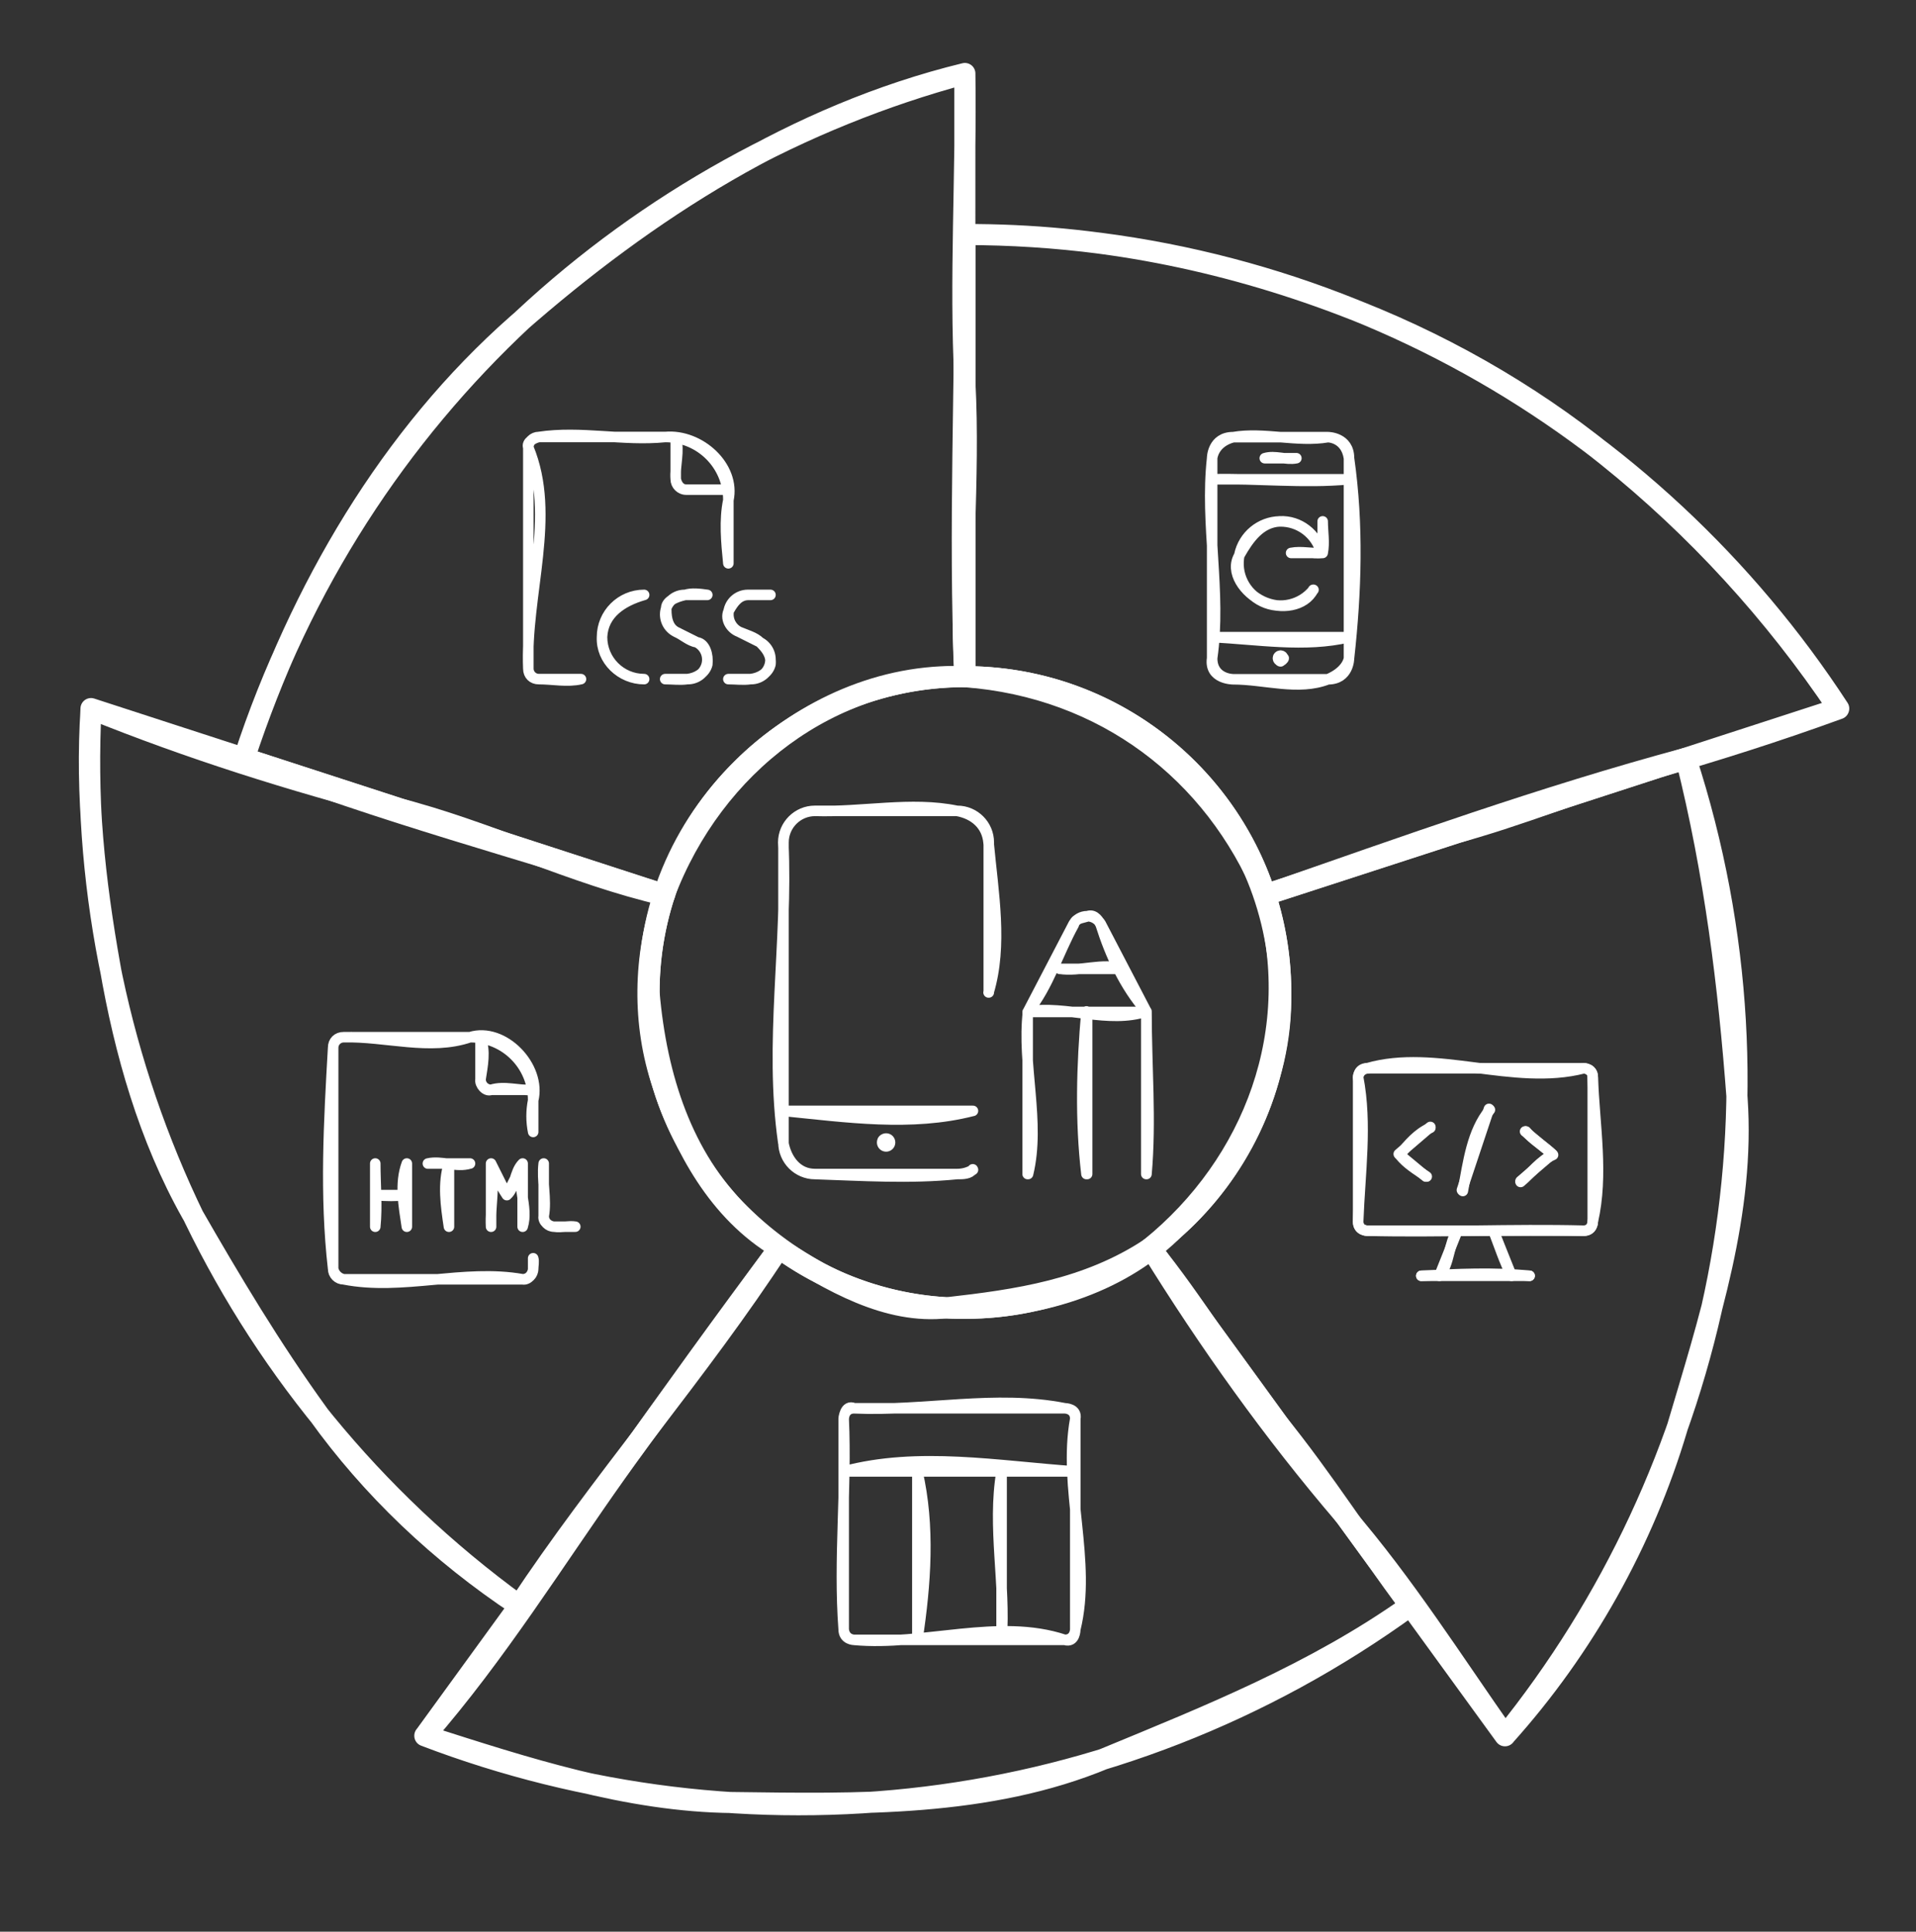 <?xml version="1.0" encoding="utf-8" standalone="yes"?>
<!DOCTYPE svg PUBLIC "-//W3C//DTD SVG 1.1//EN" "http://www.w3.org/Graphics/SVG/1.1/DTD/svg11.dtd">
<svg width="364" height="367" viewBox="0 0 364 367" style="fill:none;stroke:none;fill-rule:evenodd;clip-rule:evenodd;stroke-linecap:round;stroke-linejoin:round;stroke-miterlimit:1.5;" version="1.1" xmlns="http://www.w3.org/2000/svg" xmlns:xlink="http://www.w3.org/1999/xlink"><rect x="0" y="0" width="364" height="367" fill="#333333" stroke="none"/><g id="items" style="isolation: isolate"><g id="blend" style="mix-blend-mode:screen"><g id="g-root-0.cr-big_cr_8xs0tiabf213-fill" data-item-order="-113628" data-item-id="0.cr-big_cr_8xs0tiabf213" data-item-class="Shape Stroke Fill ScenePart Part Indexed_0" data-item-index="0" data-renderer-id="0" transform="translate(113.306, 118.56)"></g><g id="g-root-5.cu_sy_1hegyeeabf0uc-fill" data-item-order="-113626" data-item-id="5.cu_sy_1hegyeeabf0uc" data-item-class="ScenePart Part Indexed Fill Stroke" data-item-index="5" data-renderer-id="0" transform="translate(36.362, 4)"></g><g id="g-root-4.cu_sy_40ftyabf1u3-fill" data-item-order="-113624" data-item-id="4.cu_sy_40ftyabf1u3" data-item-class="ScenePart Part Indexed Fill Stroke" data-item-index="4" data-renderer-id="0" transform="translate(4, 124.621)"></g><g id="g-root-3.cu_sy_mahhd2abf2ma-fill" data-item-order="-113622" data-item-id="3.cu_sy_mahhd2abf2ma" data-item-class="ScenePart Part Indexed Fill Stroke" data-item-index="3" data-renderer-id="0" transform="translate(70.705, 227.116)"></g><g id="g-root-2.cu_sy_141rhuuabf095-fill" data-item-order="-113620" data-item-id="2.cu_sy_141rhuuabf095" data-item-class="ScenePart Part Indexed Fill Stroke" data-item-index="2" data-renderer-id="0" transform="translate(208.594, 134.086)"></g><g id="g-root-1.cu_sy_1q88jdyabf11c-fill" data-item-order="-113618" data-item-id="1.cu_sy_1q88jdyabf11c" data-item-class="ScenePart Part Indexed Indexed_1 Fill Stroke" data-item-index="1" data-renderer-id="0" transform="translate(173.332, 34.56)"></g><g id="g-root-1_v30ahyab6kni-fill" data-item-order="0" data-item-id="1_v30ahyab6kni" data-item-class="Icon Stroke SceneTarget Indexed InsideFill" data-item-index="5" data-renderer-id="0" transform="translate(89.373, 72.025)"></g><g id="g-root-refr_1430mcmab6mfe-fill" data-item-order="0" data-item-id="refr_1430mcmab6mfe" data-item-class="Icon Stroke SceneTarget Indexed Indexed_1 InsideFill" data-item-index="1" data-renderer-id="0" transform="translate(209.281, 72.055)"></g><g id="g-root-penc_8wj8yuab2fpf-fill" data-item-order="0" data-item-id="penc_8wj8yuab2fpf" data-item-class="Icon Stroke SceneTarget InsideFill" data-item-index="0" data-renderer-id="0" transform="translate(137.306, 142.556)"></g><g id="g-root-html_1cvj95yab6kgf-fill" data-item-order="0" data-item-id="html_1cvj95yab6kgf" data-item-class="Icon Stroke SceneTarget Indexed InsideFill" data-item-index="4" data-renderer-id="0" transform="translate(52.291, 186.055)"></g><g id="g-root-2_18gyp7qab6nep-fill" data-item-order="0" data-item-id="2_18gyp7qab6nep" data-item-class="Icon Stroke SceneTarget Indexed InsideFill" data-item-index="2" data-renderer-id="0" transform="translate(246.306, 186.104)"></g><g id="g-root-3_ddlp9iab6m0w-fill" data-item-order="0" data-item-id="3_ddlp9iab6m0w" data-item-class="Icon Stroke SceneTarget Indexed InsideFill" data-item-index="3" data-renderer-id="0" transform="translate(149.281, 256.56)"></g><g id="g-root-0.cr-big_cr_8xs0tiabf213-stroke" data-item-order="-113628" data-item-id="0.cr-big_cr_8xs0tiabf213" data-item-class="Shape Stroke Fill ScenePart Part Indexed_0" data-item-index="0" data-renderer-id="0" transform="translate(113.306, 118.56)"><g id="0.cr-big_cr_8xs0tiabf213-stroke" fill="none" stroke-linecap="round" stroke-linejoin="round" stroke-miterlimit="4" stroke="#FFFFFF" stroke-width="4"><g><path d="M 10 70C 11.4 86.3 16.4 101.4 27.2 112C 38.2 122.9 53.2 130.3 70 130C 85.4 129.7 100.1 124.8 110.1 114.6C 121.6 102.9 130.4 87.7 130 70C 129.3 36.9 103.1 11.2 70 10C 54.1 9.4 39.6 16.3 28.8 26.4C 17.2 37.2 9.7 52.8 10 70M 10 70C 10 103.137 36.863 130 70 130C 103.137 130 130 103.137 130 70C 130 36.863 103.137 10 70 10C 36.863 10 10 36.863 10 70"></path></g></g></g><g id="g-root-5.cu_sy_1hegyeeabf0uc-stroke" data-item-order="-113626" data-item-id="5.cu_sy_1hegyeeabf0uc" data-item-class="ScenePart Part Indexed Fill Stroke" data-item-index="5" data-renderer-id="0" transform="translate(36.362, 4)"><g id="5.cu_sy_1hegyeeabf0uc-stroke" fill="none" stroke-linecap="round" stroke-linejoin="round" stroke-miterlimit="4" stroke="#FFFFFF" stroke-width="4"><g><path d="M 89.844 165.96C 63.244 157.36 36.044 150.26 10.044 140.06C 20.744 107.66 37.944 78.76 61.844 57.66C 86.644 35.86 114.944 17.76 146.944 9.96C 147.244 29.46 145.944 48.96 146.944 68.46C 147.944 87.16 145.844 105.86 146.944 124.56C 121.644 124.26 99.244 141.06 89.844 165.96M 89.889 165.994L 10 140.037C 31.491 73.921 84.472 26.839 146.941 10L 146.931 124.543C 121.647 124.544 98.134 140.653 89.889 165.994Z"></path></g></g></g><g id="g-root-4.cu_sy_40ftyabf1u3-stroke" data-item-order="-113624" data-item-id="4.cu_sy_40ftyabf1u3" data-item-class="ScenePart Part Indexed Fill Stroke" data-item-index="4" data-renderer-id="0" transform="translate(4, 124.621)"><g id="4.cu_sy_40ftyabf1u3-stroke" fill="none" stroke-linecap="round" stroke-linejoin="round" stroke-miterlimit="4" stroke="#FFFFFF" stroke-width="4"><g><path d="M 144.006 112.439C 128.706 135.939 110.106 157.039 94.606 180.439C 79.506 170.439 66.506 158.039 56.406 143.939C 47.506 131.639 39.806 118.739 32.406 105.839C 24.306 91.439 19.706 75.239 16.906 59.039C 14.006 42.839 12.206 26.439 13.306 10.039C 32.106 17.639 51.506 23.739 71.106 28.839C 88.506 33.239 104.806 41.439 122.206 45.439C 118.206 57.139 118.006 69.939 121.906 81.439C 126.006 93.339 132.406 105.539 144.006 112.439M 144.018 112.465L 94.644 180.422C 38.406 139.552 10 74.615 13.289 10L 122.223 45.405C 114.411 69.451 122.466 96.792 144.018 112.465Z"></path></g></g></g><g id="g-root-3.cu_sy_mahhd2abf2ma-stroke" data-item-order="-113622" data-item-id="3.cu_sy_mahhd2abf2ma" data-item-class="ScenePart Part Indexed Fill Stroke" data-item-index="3" data-renderer-id="0" transform="translate(70.705, 227.116)"><g id="3.cu_sy_mahhd2abf2ma-stroke" fill="none" stroke-linecap="round" stroke-linejoin="round" stroke-miterlimit="4" stroke="#FFFFFF" stroke-width="4"><g><path d="M 147.801 10.044C 156.301 20.444 163.101 32.244 171.601 42.744C 180.801 54.044 188.501 66.344 197.201 77.944C 179.001 90.844 158.901 98.844 139.301 106.944C 117.001 116.244 92.201 115.644 68.501 115.344C 48.501 115.144 29.101 108.744 10.001 102.644C 23.601 87.044 34.601 69.244 46.601 52.344C 56.701 38.144 66.901 23.944 77.301 10.044C 87.101 16.344 97.901 22.644 109.201 21.344C 122.501 19.844 135.801 17.944 147.801 10.044M 147.847 10L 197.221 77.957C 140.972 118.814 70.436 125.763 10 102.668L 77.335 10.006C 97.79 24.867 126.281 25.655 147.847 10Z"></path></g></g></g><g id="g-root-2.cu_sy_141rhuuabf095-stroke" data-item-order="-113620" data-item-id="2.cu_sy_141rhuuabf095" data-item-class="ScenePart Part Indexed Fill Stroke" data-item-index="2" data-renderer-id="0" transform="translate(208.594, 134.086)"><g id="2.cu_sy_141rhuuabf095-stroke" fill="none" stroke-linecap="round" stroke-linejoin="round" stroke-miterlimit="4" stroke="#FFFFFF" stroke-width="4"><g><path d="M 31.813 35.974C 58.213 26.774 84.613 17.274 111.713 9.974C 117.213 31.874 119.813 53.274 121.413 74.574C 122.913 96.174 116.013 116.974 110.013 137.274C 103.613 158.774 92.313 178.974 77.313 195.674C 67.413 181.574 58.113 166.874 46.813 153.774C 33.213 137.874 21.013 120.774 10.013 102.974C 29.613 87.074 39.513 61.474 31.813 35.974M 31.784 35.957L 111.673 10C 133.147 76.121 117.96 145.352 77.319 195.694L 10 103.02C 30.455 88.159 40.008 61.305 31.784 35.957Z"></path></g></g></g><g id="g-root-1.cu_sy_1q88jdyabf11c-stroke" data-item-order="-113618" data-item-id="1.cu_sy_1q88jdyabf11c" data-item-class="ScenePart Part Indexed Indexed_1 Fill Stroke" data-item-index="1" data-renderer-id="0" transform="translate(173.332, 34.56)"><g id="1.cu_sy_1q88jdyabf11c-stroke" fill="none" stroke-linecap="round" stroke-linejoin="round" stroke-miterlimit="4" stroke="#FFFFFF" stroke-width="4"><g><path d="M 9.974 94C 8.774 66 10.174 38 9.974 10C 35.174 9.9 59.174 14.9 81.374 23.3C 99.774 30.2 116.874 39.9 131.874 52C 148.974 65.7 163.774 81.9 175.974 100.1C 164.174 104.4 152.174 108.2 139.974 111.7C 127.374 115.4 115.174 120.5 102.474 123.9C 90.474 127.1 78.874 131.7 67.074 135.4C 57.374 112.1 36.574 96 9.974 94M 10 94L 10 10C 79.521 10.009 140.671 45.847 175.989 100.055L 67.049 135.441C 59.236 111.395 36.649 94.011 10 94Z"></path></g></g></g><g id="g-root-1_v30ahyab6kni-stroke" data-item-order="0" data-item-id="1_v30ahyab6kni" data-item-class="Icon Stroke SceneTarget Indexed InsideFill" data-item-index="5" data-renderer-id="0" transform="translate(89.373, 72.025)"><g id="1_v30ahyab6kni-stroke" fill="none" stroke-linecap="round" stroke-linejoin="round" stroke-miterlimit="4" stroke="#FFFFFF" stroke-width="2"><g><path d="M 49 35C 48.6 31 48.2 26.8 49 23C 50.4 16.6 43.6 10.4 37 11C 29 11.8 21 9.8 13 11C 12 11.2 10.6 12 11 13C 16.4 26 10.4 41 11 55C 11 56.2 11.8 57 13 57C 15.6 57 18.4 57.6 21 57M 39 11.2C 39.8 13.6 38.8 16.4 39 19C 39.2 20 39.8 21 41 21C 43.6 21 46.2 21 48.8 21M 33 57C 28.6 57 24.8 53.4 25 49C 25.2 44.6 28.8 42.2 33 41M 57 41C 55.6 41 54.2 41 52.8 41C 51 41 50 42.4 49.2 43.8C 48.2 45.4 49.4 47.4 51 48C 52.4 48.6 54 49 55 50C 56.2 51.2 57.2 52.4 57 54.2C 56.6 55.8 55 56.8 53.2 57C 51.8 57.2 50.4 57 49 57M 45 41C 43.6 40.8 42 40.6 40.8 41C 39 41.4 37 42.2 37.2 43.8C 37.2 45.6 37.6 47.2 39 48C 40.4 48.6 41.6 49.8 43 50C 44.6 50.2 45.2 52.4 45 54.2C 44.6 55.8 43 56.8 41.2 57C 39.8 57.2 38.4 57 37 57M 49 35L 49 22.956C 49.003 16.354 43.652 11 37.05 11L 13 11C 11.895 11 11 11.895 11 13L 11 55C 11 56.105 11.895 57 13 57L 21 57M 39 11.168L 39 19C 39 20.105 39.895 21 41 21L 48.84 21M 33 57C 28.582 57 25 53.418 25 49C 25 44.582 28.582 41 33 41M 57 41L 52.708 41C 50.989 41.001 49.495 42.183 49.101 43.856C 48.706 45.529 49.513 47.255 51.05 48.024L 54.95 49.974C 56.49 50.742 57.299 52.469 56.904 54.144C 56.508 55.818 55.013 57.001 53.292 57L 49 57M 45 41L 40.708 41C 38.989 41.001 37.495 42.183 37.101 43.856C 36.706 45.529 37.513 47.255 39.05 48.024L 42.95 49.974C 44.49 50.742 45.299 52.469 44.904 54.144C 44.508 55.818 43.013 57.001 41.292 57L 37 57"></path></g></g></g><g id="g-root-refr_1430mcmab6mfe-stroke" data-item-order="0" data-item-id="refr_1430mcmab6mfe" data-item-class="Icon Stroke SceneTarget Indexed Indexed_1 InsideFill" data-item-index="1" data-renderer-id="0" transform="translate(209.281, 72.055)"><g id="refr_1430mcmab6mfe-stroke" fill="none" stroke-linecap="round" stroke-linejoin="round" stroke-miterlimit="4" stroke="#FFFFFF" stroke-width="2"><g><path d="M 34 52.6C 34.2 52.4 34.4 52.8 34.6 53C 34.6 53.2 34.2 53.4 34 53.6C 33.8 53.6 33.6 53.2 33.6 53C 33.4 52.8 33.8 52.4 34 52.6M 34 52.6M 25 11C 30.8 10 37.2 12 43 11C 43 11 46.4 11 47 15C 48.8 27.6 48.4 40.4 47 53C 47 53 46.8 55.4 43 57C 37.4 59.2 31 57 25 57C 25 57 20.4 57 21 53C 22.8 40.4 19.6 27.6 21 15C 21 15 21.2 12 25 11M 47 49C 38.6 51 29.6 49.4 21 49M 47 19C 38.4 19.8 29.6 18.8 21 19M 31 15C 33 14.4 35 15.4 37 15M 36 33C 38 32.6 40 33.2 42 33C 42.4 31 42 29 42 27M 41.8 33C 40.8 29.4 37.6 26.8 33.8 27C 30.2 27.2 28 30.2 26.2 33.4C 24.2 36.6 27.2 40.6 30.6 42.2C 34 43.8 38.6 43.2 40.2 40M 34 52.5C 34.276 52.5 34.5 52.724 34.5 53L 34.5 53C 34.5 53.276 34.276 53.5 34 53.5L 34 53.5C 33.724 53.5 33.5 53.276 33.5 53L 33.5 53C 33.5 52.724 33.724 52.5 34 52.5M 34 52.5L 34 52.5M 25 11L 43 11C 43 11 47 11 47 15L 47 53C 47 53 47 57 43 57L 25 57C 25 57 21 57 21 53L 21 15C 21 15 21 11 25 11M 47 49L 21 49M 47 19L 21 19M 31 15L 37 15M 36 33L 42 33L 42 27M 41.748 33C 40.817 29.409 37.54 26.928 33.831 27.008C 30.122 27.089 26.954 29.708 26.18 33.337C 25.406 36.965 27.227 40.65 30.58 42.237C 33.934 43.825 37.938 42.899 40.254 40"></path></g></g></g><g id="g-root-penc_8wj8yuab2fpf-stroke" data-item-order="0" data-item-id="penc_8wj8yuab2fpf" data-item-class="Icon Stroke SceneTarget InsideFill" data-item-index="0" data-renderer-id="0" transform="translate(137.306, 142.556)"><g id="penc_8wj8yuab2fpf-stroke" fill="none" stroke-linecap="round" stroke-linejoin="round" stroke-miterlimit="4" stroke="#FFFFFF" stroke-width="2"><g><path d="M 80.5 80.5C 81.4 70.3 80.5 60.1 80.5 49.6C 73.3 52 65.2 48.4 58 49.6C 56.8 59.8 60.4 70.6 58 80.5M 58 49.6C 61.9 44.8 63.7 38.5 66.7 33.1C 67 31.9 68.2 31.9 69.1 31.6C 70.3 31 71.2 31.9 71.8 33.1C 73.6 38.8 76.3 44.8 80.5 49.6M 69.1 49.6C 68.2 59.8 67.9 70.3 69.1 80.5M 47.5 68.5C 35.8 71.5 23.5 69.7 11.5 68.5M 31 73.9C 31 75.4 30.4 74.8 30.4 74.5C 30.1 74.2 30.7 73.6 31 73.9M 31 73.9M 47.5 79.6C 46.9 80.5 45.7 80.5 44.5 80.5C 35.5 81.4 26.5 80.8 17.5 80.5C 14.2 80.5 12.1 77.8 11.5 74.5C 8.8 55.6 12.4 36.4 11.5 17.5C 11.5 14.2 14.2 11.5 17.5 11.5C 26.5 11.8 35.8 9.7 44.5 11.5C 47.8 12.1 50.2 14.2 50.5 17.5C 51.4 27.1 53.2 37 50.5 46M 64 41.5C 67.9 42.1 72.1 40.3 76 41.5M 80.464 80.5L 80.464 49.708L 57.925 49.708L 57.925 80.5M 58 49.6L 66.667 32.962C 67.21 32.061 68.185 31.51 69.237 31.51C 70.288 31.51 71.263 32.061 71.806 32.962L 80.476 49.6M 69.226 49.708L 69.226 80.5M 47.536 68.5L 11.536 68.5M 31.036 73.75C 31.235 73.749 31.426 73.828 31.567 73.969C 31.708 74.11 31.787 74.301 31.786 74.5L 31.786 74.5C 31.787 74.699 31.708 74.89 31.567 75.031C 31.426 75.172 31.235 75.251 31.036 75.25L 31.036 75.25C 30.622 75.25 30.286 74.914 30.286 74.5L 30.286 74.5C 30.286 74.086 30.622 73.75 31.036 73.75M 31.036 73.75L 31.036 73.75M 47.542 79.693C 46.631 80.222 45.596 80.5 44.542 80.5L 17.542 80.5C 14.228 80.5 11.542 77.814 11.542 74.5L 11.542 17.5C 11.542 14.186 14.228 11.5 17.542 11.5L 44.542 11.5C 47.856 11.5 50.542 14.186 50.542 17.5L 50.542 46M 64.036 41.518L 76.036 41.518"></path></g></g></g><g id="g-root-html_1cvj95yab6kgf-stroke" data-item-order="0" data-item-id="html_1cvj95yab6kgf" data-item-class="Icon Stroke SceneTarget Indexed InsideFill" data-item-index="4" data-renderer-id="0" transform="translate(52.291, 186.055)"><g id="html_1cvj95yab6kgf-stroke" fill="none" stroke-linecap="round" stroke-linejoin="round" stroke-miterlimit="4" stroke="#FFFFFF" stroke-width="2"><g><path d="M 49 29C 48.6 27 48.6 25 49 23C 50.6 16.6 43.4 9 37 11C 29.4 13.6 21 10.8 13 11C 11.8 11 11 11.8 11 13C 10.2 27 9.4 41 11 55C 11.2 56 12 56.8 13 57C 24.2 59.2 35.8 55 47 57C 48 57.2 49 56 49 55C 49 54.4 49.2 53.6 49 53M 39 11.2C 40 13.6 39.4 16.4 39 19C 38.8 20 40 21.4 41 21C 43.6 20.2 46.2 21.2 48.8 21M 25 35C 23.6 38.8 24.4 43 25 47M 19 47C 19.4 43 19 39 19 35M 19 41C 21 41.2 23 41.2 25 41M 29 35C 31.6 34.4 34.4 35.8 37 35M 33 35C 31.8 38.8 32.4 43 33 47M 41 47C 40.8 43 41.8 39 41 35C 41.8 37.2 42.8 39.2 44 41C 45.6 39.6 45.4 36.6 47 35C 45.6 38.8 48.2 43.2 47 47M 51 35C 50.6 38.2 51.6 41.8 51 45C 50.8 46 52 47 53 47C 54.4 47.2 55.8 46.8 57 47M 49 29L 49 22.956C 49.003 16.354 43.652 11 37.05 11L 13 11C 11.895 11 11 11.895 11 13L 11 55C 11 56.105 11.895 57 13 57L 47 57C 48.105 57 49 56.105 49 55L 49 53M 39 11.168L 39 19C 39 20.105 39.895 21 41 21L 48.84 21M 25 35.008L 25 47.008M 19 47.008L 19 35.008M 19 41.008L 25 41.008M 29 35.008L 37 35.008M 33 35.008L 33 47.008M 41 47.008L 41 35.008L 44 41.008L 47 35.008L 47 47.008M 51 35L 51 45C 51 46.105 51.895 47 53 47L 57 47"></path></g></g></g><g id="g-root-2_18gyp7qab6nep-stroke" data-item-order="0" data-item-id="2_18gyp7qab6nep" data-item-class="Icon Stroke SceneTarget Indexed InsideFill" data-item-index="2" data-renderer-id="0" transform="translate(246.306, 186.104)"><g id="2_18gyp7qab6nep-stroke" fill="none" stroke-linecap="round" stroke-linejoin="round" stroke-miterlimit="4" stroke="#FFFFFF" stroke-width="2"><g><path d="M 13.429 16.857C 26.457 13.086 41.2 20.286 54.571 16.857C 54.571 16.857 56.286 16.857 56.286 18.571C 56.629 27.829 58.343 37.086 56.286 46C 56.286 46 56.286 47.714 54.571 47.714C 40.857 47.371 27.143 48.057 13.429 47.714C 13.429 47.714 11.714 47.714 11.714 46C 12.057 36.743 13.429 27.486 11.714 18.571C 11.714 18.571 11.714 17.2 13.429 16.857M 30.571 47.714C 28.857 50.114 29.2 53.886 27.143 56.286M 37.429 47.714C 38.457 50.457 39.486 53.543 40.857 56.286M 23.714 56.286C 30.571 55.943 37.429 55.6 44.286 56.286M 25.429 28.171C 23.029 29.2 21.314 31.257 19.6 33.314C 20.971 35.029 22.686 36.057 24.743 37.429M 43.6 28.857C 44.971 30.571 47.029 31.6 48.743 33.314C 46.343 34.343 44.629 36.743 42.571 38.457M 31.6 40.171C 32.629 34.686 33.314 28.857 36.743 24.743"></path><path d="M 13.429 16.857L 54.571 16.857C 54.571 16.857 56.286 16.857 56.286 18.571L 56.286 46C 56.286 46 56.286 47.714 54.571 47.714L 13.429 47.714C 13.429 47.714 11.714 47.714 11.714 46L 11.714 18.571C 11.714 18.571 11.714 16.857 13.429 16.857M 30.571 47.714L 27.143 56.286M 37.429 47.714L 40.857 56.286M 23.714 56.286L 44.286 56.286M 25.429 28L 19.429 33.143L 24.571 37.429M 43.429 28.857L 48.571 33.143L 42.571 38.286M 31.429 40L 36.571 24.571"></path></g></g></g><g id="g-root-3_ddlp9iab6m0w-stroke" data-item-order="0" data-item-id="3_ddlp9iab6m0w" data-item-class="Icon Stroke SceneTarget Indexed InsideFill" data-item-index="3" data-renderer-id="0" transform="translate(149.281, 256.56)"><g id="3_ddlp9iab6m0w-stroke" fill="none" stroke-linecap="round" stroke-linejoin="round" stroke-miterlimit="4" stroke="#FFFFFF" stroke-width="2"><g><path d="M 13 11C 26.4 11.6 39.8 8.4 53 11C 53 11 55.4 11 55 13C 52.6 26.2 58.2 40 55 53C 55 53 55 55.6 53 55C 40.4 50.8 26.2 56.2 13 55C 13 55 11.2 55 11 53C 10 39.6 11.6 26.4 11 13C 11 13 11.2 10.2 13 11M 25 23C 27.4 33.4 26.6 44.4 25 55M 41 23C 39.2 33.6 41.8 44.4 41 55M 11 23C 25.2 19.2 40.4 22 55 23M 13 10.994L 53 10.994C 53 10.994 55 10.994 55 12.994L 55 52.994C 55 52.994 55 54.994 53 54.994L 13 54.994C 13 54.994 11 54.994 11 52.994L 11 12.994C 11 12.994 11 10.994 13 10.994M 25 22.994L 25 54.994M 41 23.026L 41 54.994M 11 22.994L 55 22.994"></path></g></g></g></g></g></svg>